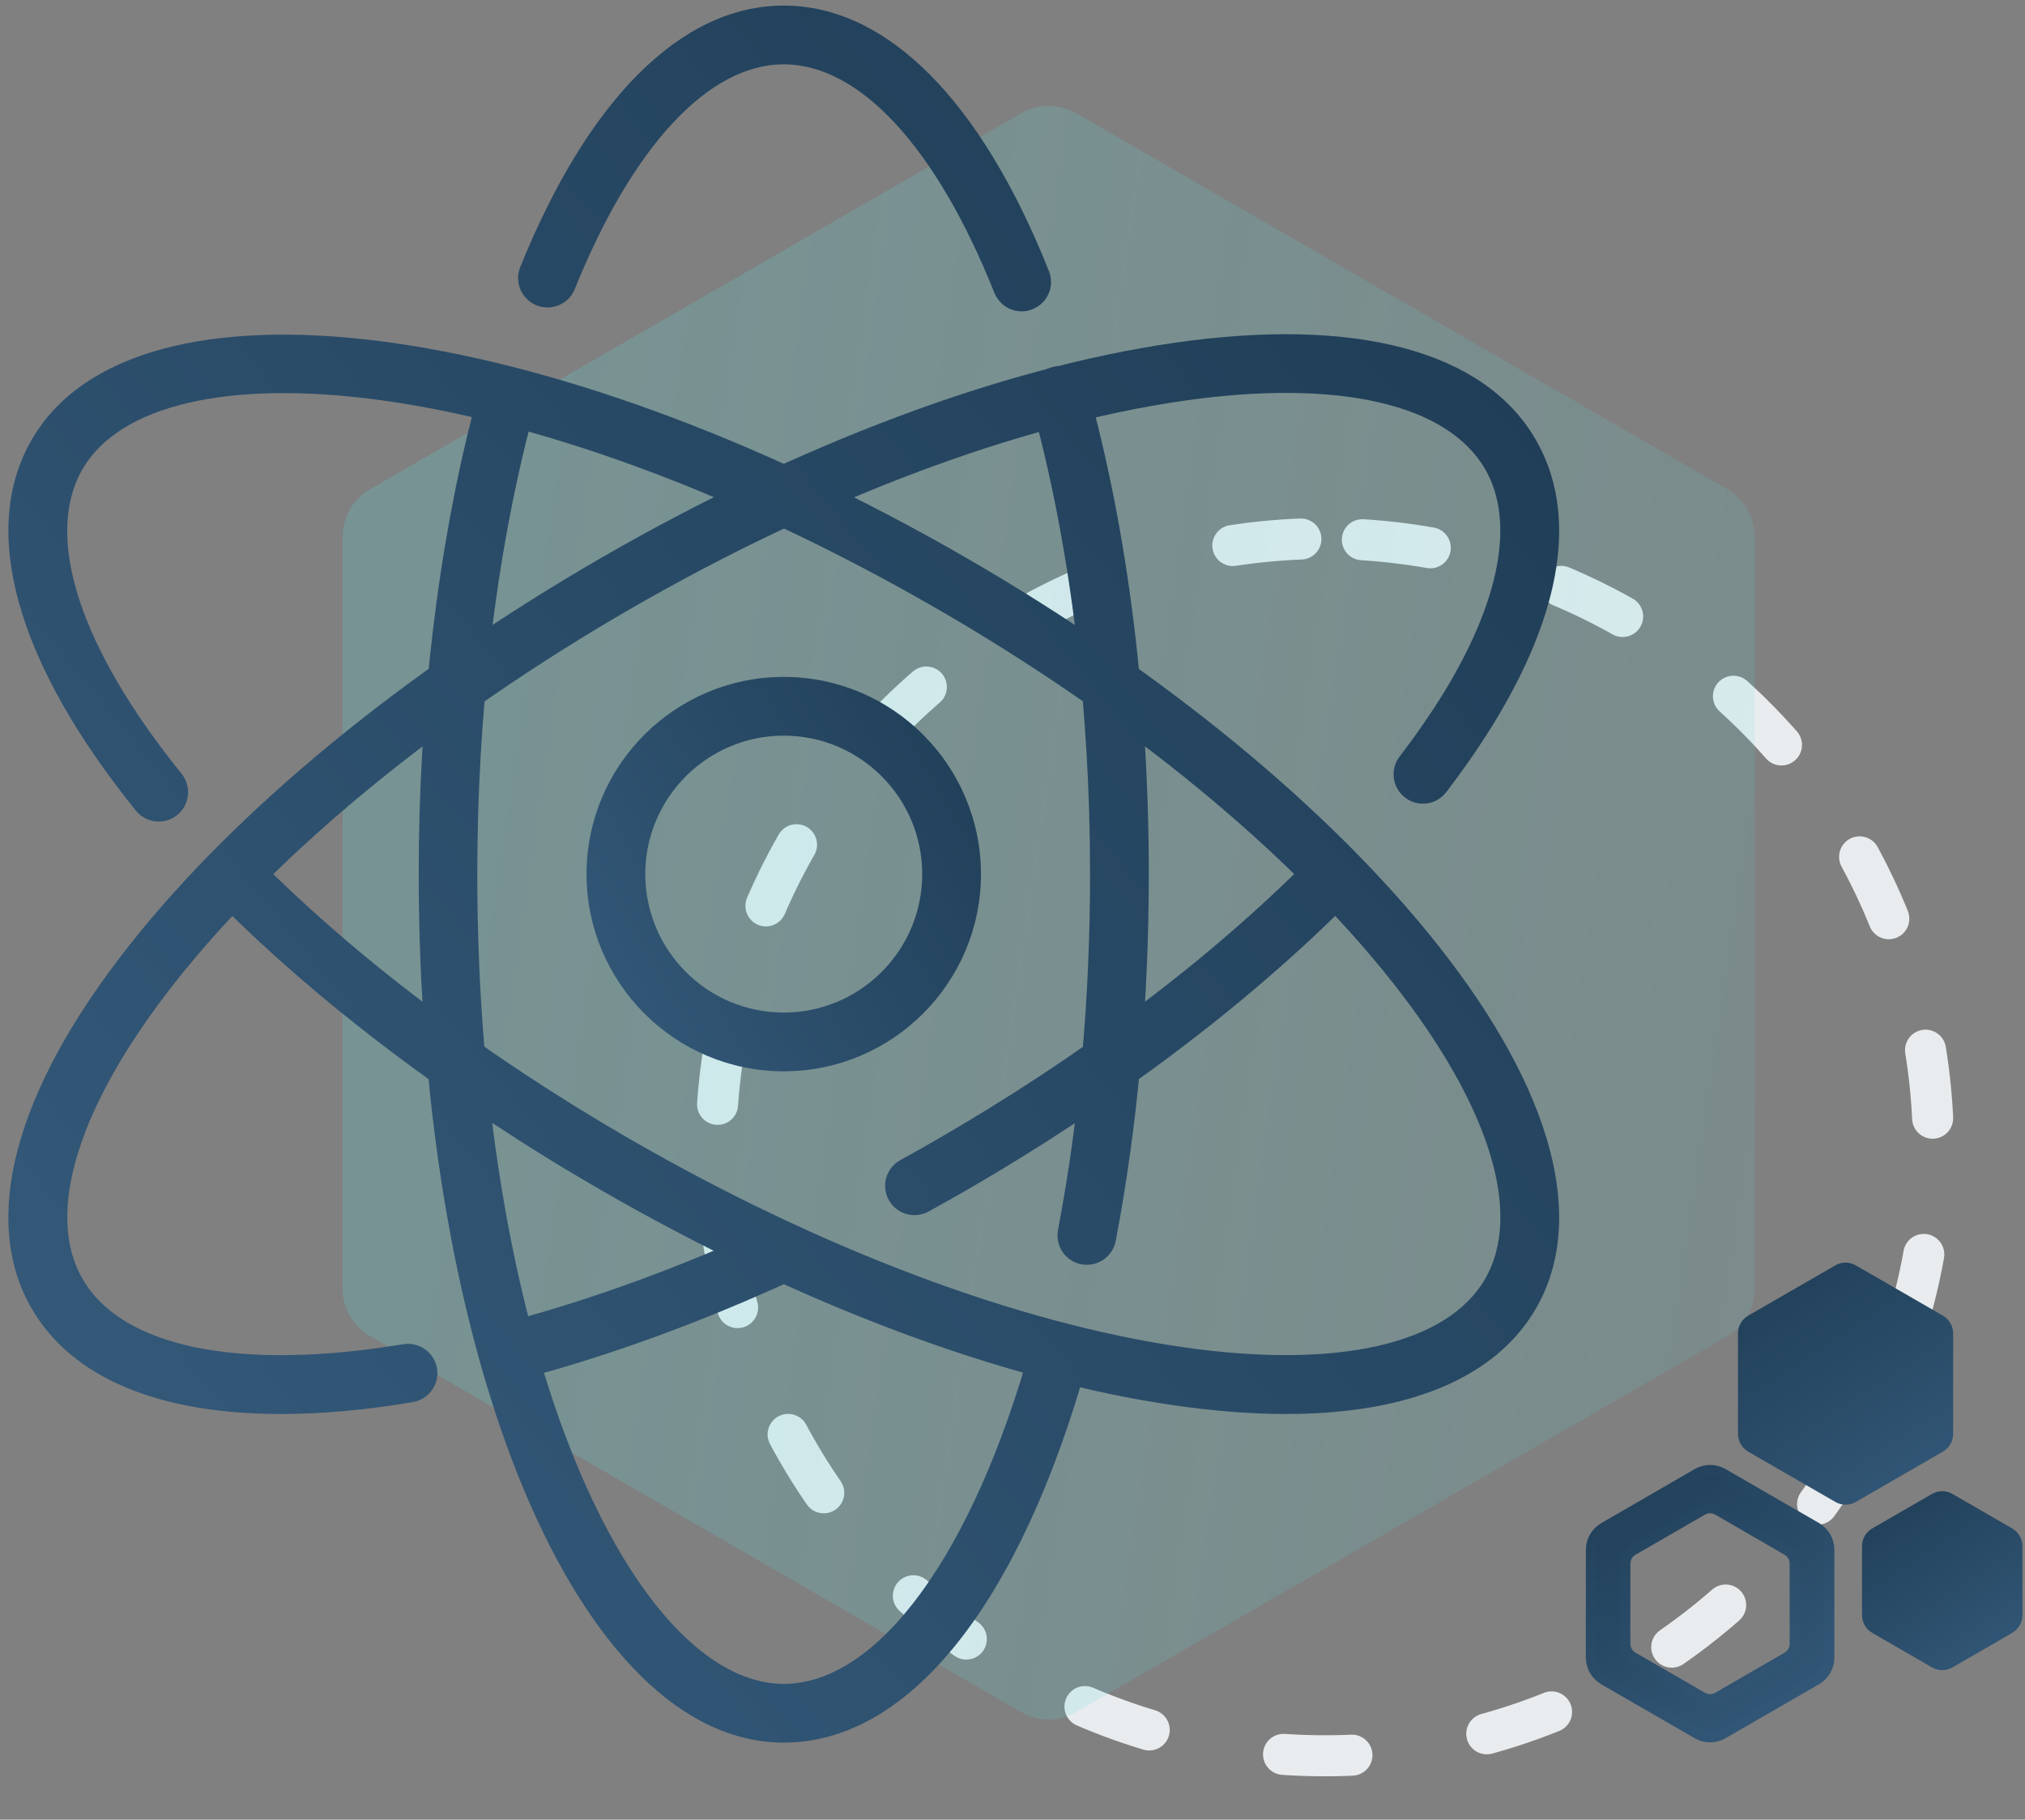 <?xml version="1.0" encoding="utf-8"?>
<svg width="148" height="133" viewBox="0 0 148 133" fill="none" xmlns="http://www.w3.org/2000/svg">
<rect x="0" y="0" width="148" height="133" fill="#808080" stroke="none"/>
<circle cx="96.817" cy="83.846" r="44.483" transform="rotate(-86.451 96.817 83.846)" stroke="#E9ECEE" stroke-width="3" stroke-linecap="round" stroke-linejoin="round" stroke-dasharray="5 10"/>
<path d="M74.644 8.276C75.882 7.561 77.407 7.561 78.644 8.276L126.248 35.76C127.485 36.474 128.248 37.795 128.248 39.224V94.191C128.248 95.62 127.485 96.941 126.248 97.655L78.644 125.139C77.407 125.854 75.882 125.854 74.644 125.139L27.041 97.655C25.804 96.941 25.041 95.62 25.041 94.191V39.224C25.041 37.795 25.804 36.474 27.041 35.76L74.644 8.276Z" fill="url(#paint0_linear)"/>
<path d="M57.281 127.366C42.316 127.366 30.602 99.484 30.602 63.887C30.602 51.792 32 40.041 34.625 29.933C34.92 28.78 36.097 28.093 37.238 28.4C38.391 28.695 39.078 29.872 38.771 31.013C36.232 40.777 34.883 52.148 34.883 63.887C34.895 99.288 46.475 123.073 57.281 123.073C64.187 123.073 71.118 113.566 75.374 98.257C75.693 97.117 76.871 96.454 78.024 96.761C79.165 97.08 79.839 98.257 79.52 99.411C74.577 117.172 66.481 127.366 57.281 127.366ZM79.434 92.443C79.3 92.443 79.165 92.431 79.03 92.406C77.864 92.186 77.104 91.057 77.325 89.892C78.882 81.747 79.668 73.001 79.668 63.887C79.668 51.498 78.183 39.599 75.374 29.48C75.055 28.339 75.73 27.149 76.871 26.842C77.999 26.523 79.201 27.198 79.508 28.339C82.427 38.827 83.961 51.118 83.961 63.887C83.961 73.271 83.151 82.287 81.544 90.701C81.348 91.719 80.453 92.443 79.434 92.443ZM74.675 22.758C73.817 22.758 73.019 22.242 72.676 21.408C68.444 10.786 62.838 4.701 57.281 4.701C51.786 4.701 46.217 10.688 42.01 21.126C41.568 22.23 40.317 22.758 39.213 22.316C38.109 21.875 37.581 20.623 38.023 19.519C43.003 7.192 49.836 0.408 57.281 0.408C64.801 0.408 71.682 7.302 76.662 19.814C77.104 20.918 76.564 22.169 75.46 22.598C75.203 22.709 74.933 22.758 74.675 22.758Z" fill="url(#paint1_linear)"/>
<path d="M93.983 103.348C91.48 103.348 88.757 103.139 85.862 102.722C73.252 100.907 58.361 95.313 43.948 86.997C33.018 80.692 23.242 73.307 15.661 65.641C14.827 64.794 14.84 63.445 15.674 62.611C16.52 61.777 17.869 61.789 18.703 62.623C26.014 70.02 35.484 77.159 46.082 83.28C60.054 91.327 74.393 96.724 86.475 98.466C97.724 100.085 105.771 98.27 108.543 93.473C111.315 88.677 108.862 80.802 101.833 71.872C94.277 62.28 82.44 52.553 68.481 44.493C37.815 26.793 11.442 24.929 6.032 34.288C3.186 39.219 5.824 47.339 13.27 56.551C14.018 57.471 13.87 58.821 12.95 59.569C12.031 60.317 10.681 60.17 9.933 59.25C1.187 48.419 -1.524 38.777 2.316 32.141C9.798 19.188 39.802 22.978 70.627 40.777C85.04 49.106 97.319 59.201 105.206 69.223C113.498 79.76 116.001 89.143 112.26 95.632C109.328 100.698 102.962 103.348 93.983 103.348Z" fill="url(#paint2_linear)"/>
<path d="M20.543 103.348C11.577 103.348 5.247 100.711 2.303 95.621C-1.438 89.132 1.064 79.76 9.356 69.211C17.231 59.202 29.522 49.094 43.935 40.777C58.349 32.449 73.24 26.867 85.85 25.052C99.122 23.138 108.506 25.653 112.247 32.142C115.326 37.478 114.222 44.703 109.058 53.056C108.077 54.639 106.948 56.27 105.697 57.901C104.973 58.846 103.624 59.018 102.692 58.294C101.747 57.57 101.575 56.221 102.299 55.289C103.464 53.768 104.507 52.259 105.415 50.799C109.634 43.967 110.751 38.103 108.543 34.288C105.77 29.492 97.736 27.677 86.475 29.296C74.393 31.038 60.053 36.435 46.094 44.494C32.135 52.553 20.286 62.281 12.742 71.873C5.713 80.815 3.26 88.69 6.032 93.474C8.927 98.491 17.477 100.233 29.473 98.246C30.639 98.062 31.743 98.847 31.939 100.012C32.135 101.177 31.338 102.281 30.172 102.478C26.701 103.066 23.487 103.348 20.543 103.348ZM37.864 100.773C36.919 100.773 36.048 100.135 35.791 99.178C35.484 98.037 36.171 96.859 37.312 96.553C43.371 94.934 49.737 92.603 56.214 89.635C57.294 89.132 58.569 89.61 59.06 90.689C59.551 91.769 59.084 93.045 58.005 93.535C51.307 96.614 44.708 99.031 38.416 100.711C38.231 100.748 38.047 100.773 37.864 100.773ZM66.837 88.813C66.076 88.813 65.353 88.408 64.96 87.709C64.383 86.666 64.764 85.366 65.806 84.789C66.702 84.299 67.597 83.796 68.481 83.281C78.968 77.233 88.352 70.156 95.638 62.845C96.472 62.011 97.834 61.998 98.668 62.832C99.515 63.667 99.515 65.028 98.68 65.862C91.137 73.443 81.434 80.754 70.627 86.997C69.707 87.525 68.787 88.04 67.879 88.543C67.548 88.727 67.193 88.813 66.837 88.813Z" fill="url(#paint3_linear)"/>
<path d="M57.282 78.301C49.333 78.301 42.868 71.836 42.868 63.888C42.868 55.939 49.333 49.475 57.282 49.475C65.23 49.475 71.695 55.939 71.695 63.888C71.695 71.836 65.23 78.301 57.282 78.301ZM57.282 53.768C51.7 53.768 47.162 58.306 47.162 63.888C47.162 69.469 51.7 74.007 57.282 74.007C62.863 74.007 67.401 69.469 67.401 63.888C67.401 58.306 62.863 53.768 57.282 53.768Z" fill="url(#paint4_linear)"/>
<path d="M116.28 113.275L116.28 121.154C116.28 121.823 116.637 122.442 117.217 122.777L124.048 126.722C124.629 127.057 125.343 127.057 125.923 126.722L132.755 122.777C133.335 122.442 133.692 121.823 133.692 121.154L133.692 113.264C133.692 112.594 133.335 111.976 132.755 111.641L125.924 107.697C125.344 107.361 124.628 107.362 124.048 107.698L117.215 111.652C116.636 111.987 116.28 112.606 116.28 113.275ZM131.176 114.286L131.176 120.144C131.176 120.545 130.962 120.916 130.615 121.117L125.549 124.049C125.2 124.251 124.771 124.251 124.422 124.05L119.346 121.117C118.998 120.916 118.784 120.545 118.784 120.143L118.784 114.287C118.784 113.885 118.998 113.513 119.346 113.312L124.422 110.38C124.771 110.178 125.2 110.179 125.549 110.38L130.615 113.312C130.962 113.513 131.176 113.884 131.176 114.286Z" fill="url(#paint5_linear)" stroke="url(#paint6_linear)" stroke-width="0.75" stroke-linejoin="round"/>
<path d="M127.772 96.158C127.308 96.426 127.022 96.921 127.022 97.457L127.022 104.802C127.022 105.338 127.308 105.834 127.772 106.101L134.135 109.774C134.599 110.042 135.171 110.042 135.635 109.774L141.998 106.101C142.462 105.834 142.748 105.338 142.748 104.802L142.748 97.457C142.748 96.921 142.462 96.426 141.998 96.158L135.635 92.486C135.171 92.218 134.599 92.218 134.135 92.486L127.772 96.158Z" fill="url(#paint7_linear)"/>
<path d="M136.837 111.711C136.373 111.979 136.087 112.474 136.087 113.01L136.087 118.049C136.087 118.585 136.373 119.08 136.837 119.348L141.2 121.868C141.665 122.136 142.236 122.136 142.701 121.868L147.064 119.348C147.528 119.08 147.814 118.585 147.814 118.049L147.814 113.01C147.814 112.474 147.528 111.979 147.064 111.711L142.701 109.192C142.236 108.924 141.665 108.924 141.2 109.192L136.837 111.711Z" fill="url(#paint8_linear)"/>
<defs>
<linearGradient id="paint0_linear" x1="248.519" y1="37.795" x2="42.248" y2="7.147" gradientUnits="userSpaceOnUse">
<stop stop-color="#5CDBDD" stop-opacity="0.03"/>
<stop offset="1" stop-color="#5CDBDD" stop-opacity="0.21"/>
</linearGradient>
<linearGradient id="paint1_linear" x1="113.953" y1="24.426" x2="12.519" y2="107.003" gradientUnits="userSpaceOnUse">
<stop stop-color="#1F3D56"/>
<stop offset="1" stop-color="#335878"/>
</linearGradient>
<linearGradient id="paint2_linear" x1="113.953" y1="24.426" x2="12.519" y2="107.003" gradientUnits="userSpaceOnUse">
<stop stop-color="#1F3D56"/>
<stop offset="1" stop-color="#335878"/>
</linearGradient>
<linearGradient id="paint3_linear" x1="113.953" y1="24.426" x2="12.519" y2="107.003" gradientUnits="userSpaceOnUse">
<stop stop-color="#1F3D56"/>
<stop offset="1" stop-color="#335878"/>
</linearGradient>
<linearGradient id="paint4_linear" x1="71.695" y1="49.475" x2="39.231" y2="67.877" gradientUnits="userSpaceOnUse">
<stop stop-color="#1F3D56"/>
<stop offset="1" stop-color="#335878"/>
</linearGradient>
<linearGradient id="paint5_linear" x1="116.655" y1="107.588" x2="129.776" y2="127.632" gradientUnits="userSpaceOnUse">
<stop stop-color="#1F3D56"/>
<stop offset="1" stop-color="#335878"/>
</linearGradient>
<linearGradient id="paint6_linear" x1="116.894" y1="105.883" x2="130.015" y2="125.927" gradientUnits="userSpaceOnUse">
<stop stop-color="#1F3D56"/>
<stop offset="1" stop-color="#335878"/>
</linearGradient>
<linearGradient id="paint7_linear" x1="127.022" y1="92.053" x2="139.4" y2="110.967" gradientUnits="userSpaceOnUse">
<stop stop-color="#1F3D56"/>
<stop offset="1" stop-color="#335878"/>
</linearGradient>
<linearGradient id="paint8_linear" x1="136.087" y1="108.759" x2="145.321" y2="122.865" gradientUnits="userSpaceOnUse">
<stop stop-color="#1F3D56"/>
<stop offset="1" stop-color="#335878"/>
</linearGradient>
</defs>
</svg>
